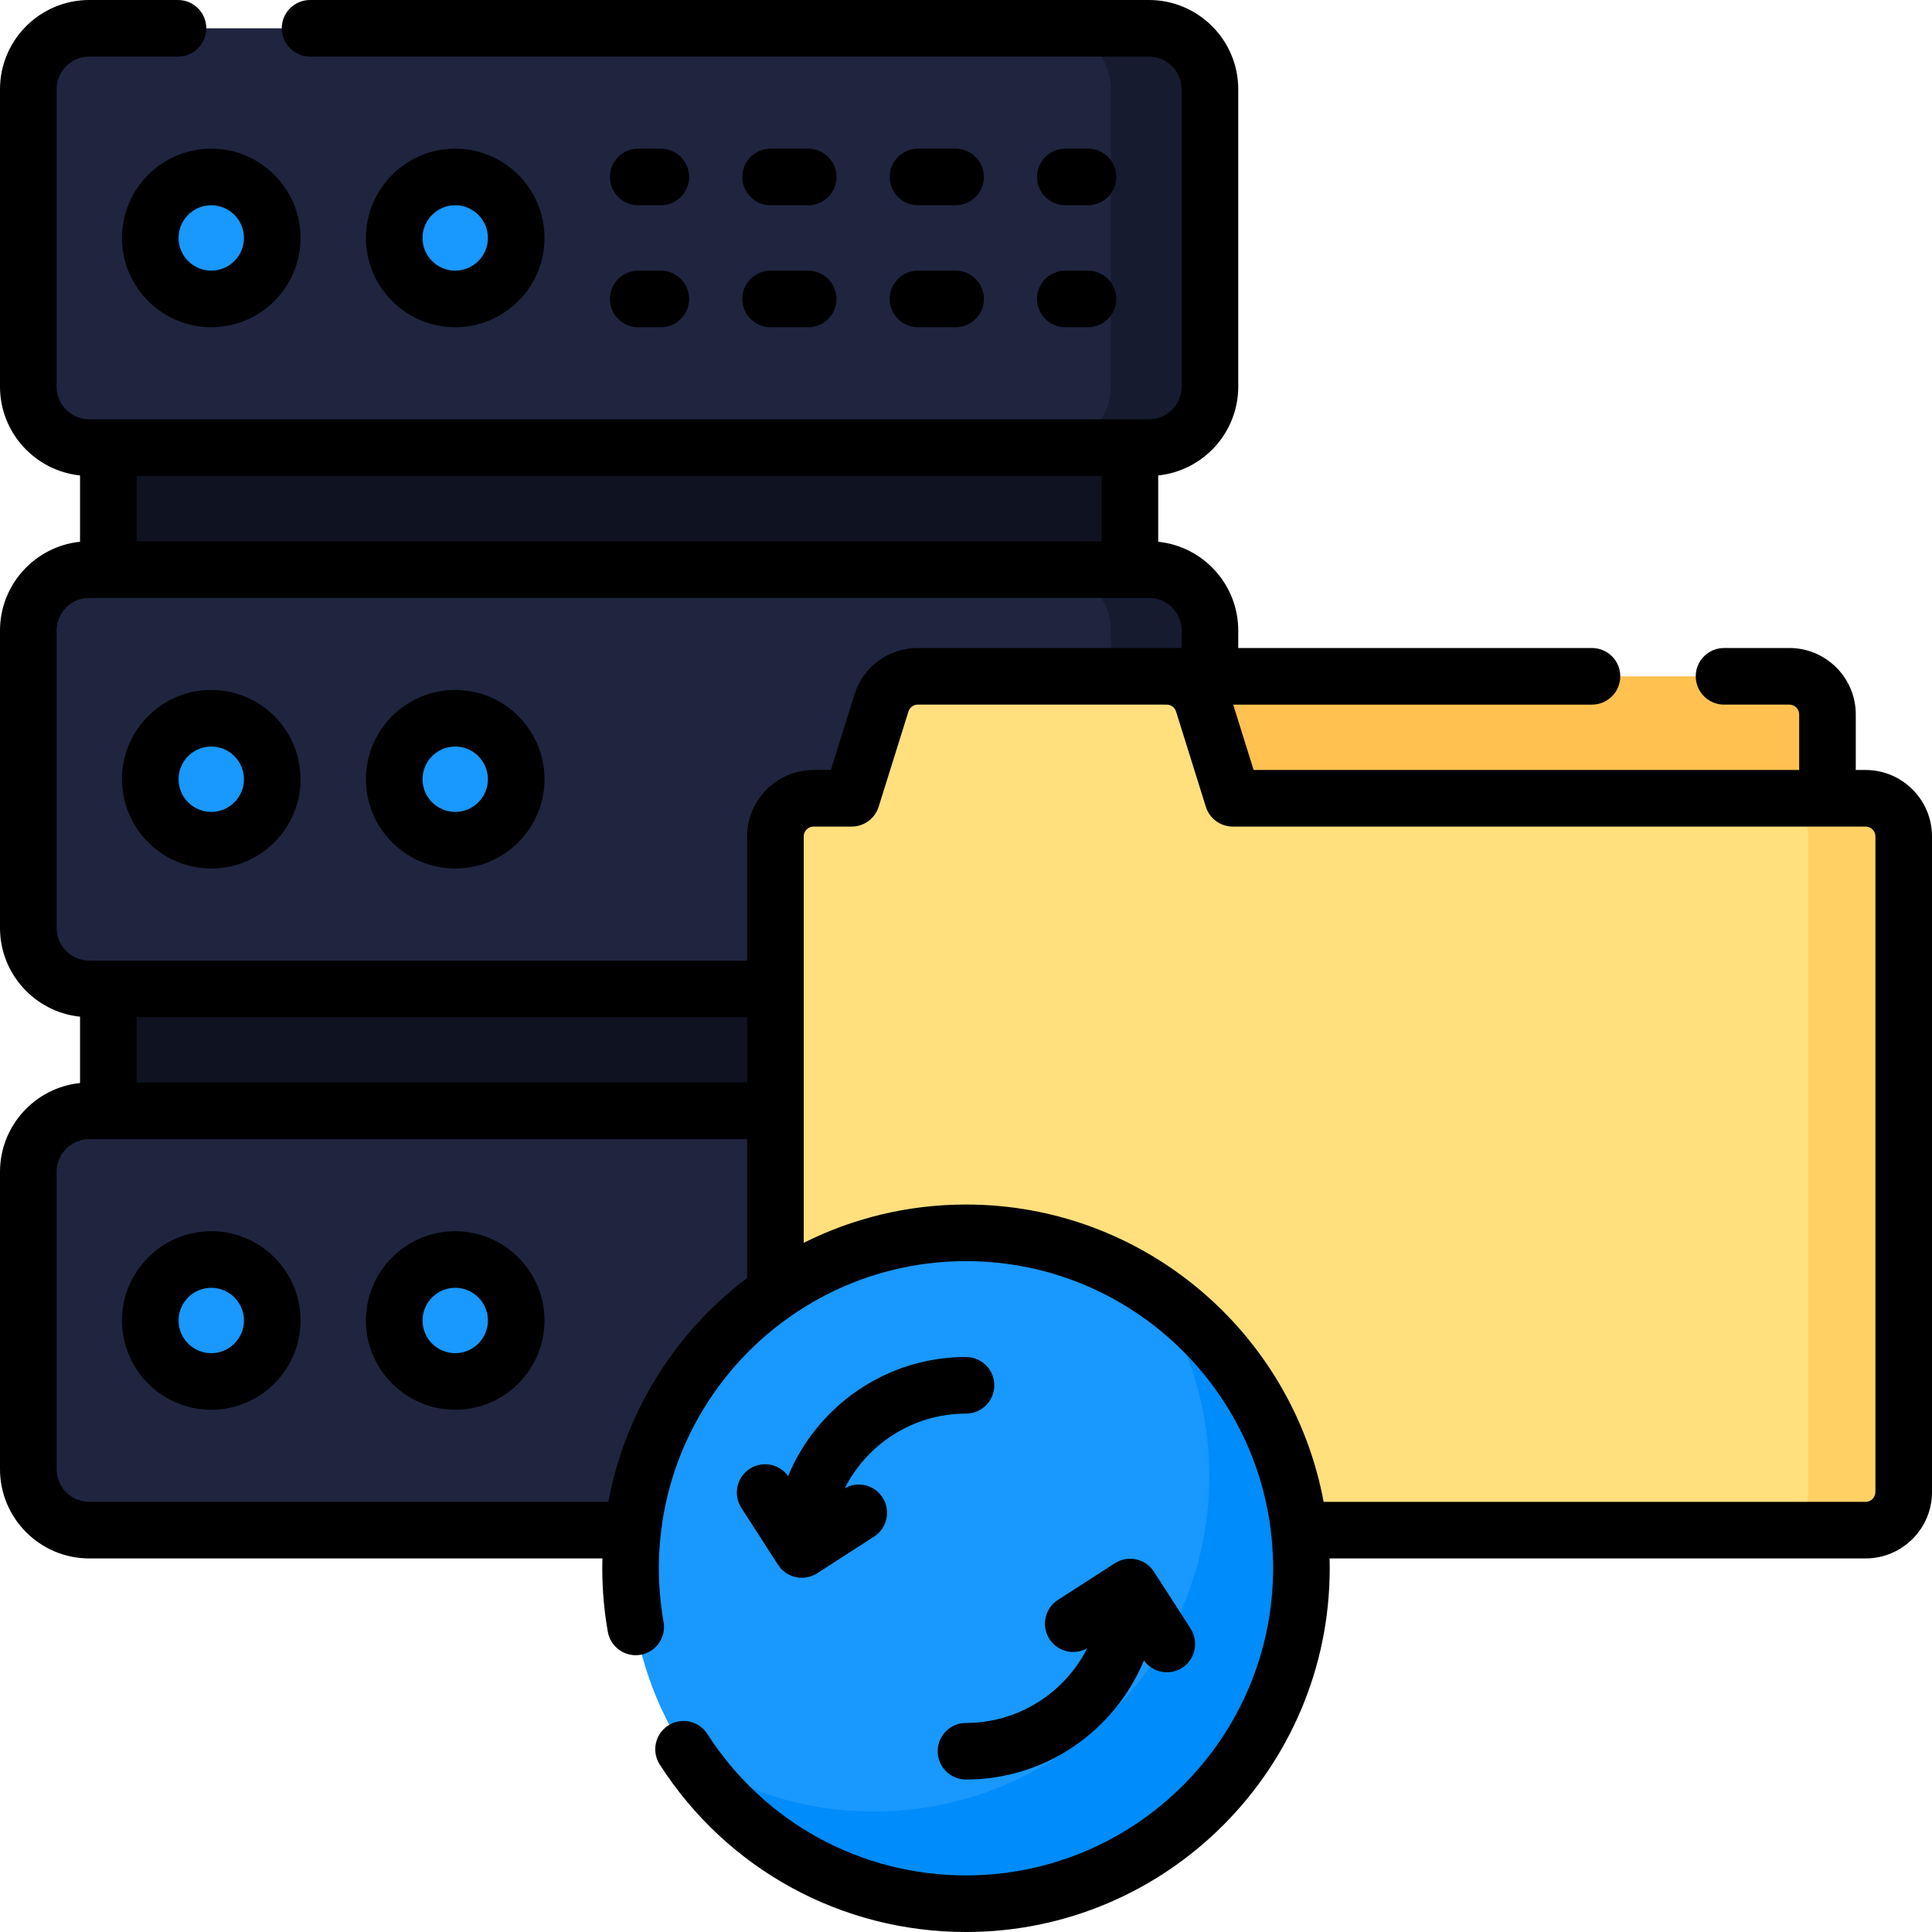 <?xml version="1.0" encoding="UTF-8"?>
<svg xmlns="http://www.w3.org/2000/svg" xmlns:xlink="http://www.w3.org/1999/xlink" xmlns:svgjs="http://svgjs.com/svgjs" version="1.1" width="512" height="512" x="0" y="0" viewBox="0 0 512 512" style="enable-background:new 0 0 512 512" xml:space="preserve" class="">
  <g>
    <g xmlns="http://www.w3.org/2000/svg">
      <g>
        <g>
          <g>
            <path d="m28.713 262.061h270.724v32.325h-270.724z" fill="#0e1221" data-original="#d0cee7" class=""/>
          </g>
          <g>
            <g>
              <path d="m304.488 405.504h-280.825c-8.926 0-16.163-7.236-16.163-16.163v-78.793c0-8.926 7.236-16.163 16.163-16.163h280.825c8.926 0 16.163 7.236 16.163 16.163v78.793c-.001 8.927-7.237 16.163-16.163 16.163z" fill="#1f253f" data-original="#efecef" class=""/>
            </g>
            <g>
              <path d="m304.488 294.386h-26.264c8.926 0 16.163 7.236 16.163 16.163v78.793c0 8.926-7.236 16.163-16.163 16.163h26.264c8.926 0 16.163-7.236 16.163-16.163v-78.793c-.001-8.927-7.237-16.163-16.163-16.163z" fill="#161b30" data-original="#dddaec" class=""/>
            </g>
          </g>
          <g>
            <path d="m28.713 118.618h270.724v32.325h-270.724z" fill="#0e1221" data-original="#d0cee7" class=""/>
          </g>
          <g>
            <g>
              <path d="m304.488 118.618h-280.825c-8.926 0-16.163-7.236-16.163-16.163v-78.792c0-8.927 7.236-16.163 16.163-16.163h280.825c8.926 0 16.163 7.236 16.163 16.163v78.793c-.001 8.926-7.237 16.162-16.163 16.162z" fill="#1f253f" data-original="#efecef" class=""/>
            </g>
            <g>
              <path d="m304.488 7.5h-26.264c8.926 0 16.163 7.236 16.163 16.163v78.793c0 8.926-7.236 16.163-16.163 16.163h26.264c8.926 0 16.163-7.236 16.163-16.163v-78.793c-.001-8.927-7.237-16.163-16.163-16.163z" fill="#161b30" data-original="#dddaec" class=""/>
            </g>
            <g>
              <circle cx="55.988" cy="63.059" fill="#1998fd" r="16.163" data-original="#b3e59f" class=""/>
            </g>
            <g>
              <circle cx="120.638" cy="63.059" fill="#1998fd" r="16.163" data-original="#b3e59f" class=""/>
            </g>
          </g>
          <g>
            <g>
              <path d="m304.488 262.061h-280.825c-8.926 0-16.163-7.236-16.163-16.163v-78.793c0-8.926 7.236-16.163 16.163-16.163h280.825c8.926 0 16.163 7.236 16.163 16.163v78.793c-.001 8.927-7.237 16.163-16.163 16.163z" fill="#1f253f" data-original="#efecef" class=""/>
            </g>
            <g>
              <path d="m304.488 150.943h-26.264c8.926 0 16.163 7.236 16.163 16.163v78.793c0 8.926-7.236 16.163-16.163 16.163h26.264c8.926 0 16.163-7.236 16.163-16.163v-78.793c-.001-8.927-7.237-16.163-16.163-16.163z" fill="#161b30" data-original="#dddaec" class=""/>
            </g>
          </g>
          <g>
            <g>
              <circle cx="55.988" cy="206.502" fill="#1998fd" r="16.163" data-original="#b3e59f" class=""/>
            </g>
            <g>
              <circle cx="120.638" cy="206.502" fill="#1998fd" r="16.163" data-original="#b3e59f" class=""/>
            </g>
          </g>
          <g>
            <g>
              <circle cx="55.988" cy="349.945" fill="#1998fd" r="16.163" data-original="#b3e59f" class=""/>
            </g>
            <g>
              <circle cx="120.638" cy="349.945" fill="#1998fd" r="16.163" data-original="#b3e59f" class=""/>
            </g>
          </g>
        </g>
        <g>
          <g>
            <path d="m296.406 179.228v32.325h187.89v-22.224c0-5.579-4.523-10.102-10.102-10.102h-177.788z" fill="#ffc250" data-original="#ffc250" class=""/>
          </g>
          <g>
            <path d="m494.398 211.553h-167.687l-7.886-25.237c-1.318-4.217-5.224-7.089-9.642-7.089h-65.96c-4.418 0-8.324 2.871-9.642 7.089l-7.886 25.237h-10.102c-5.579 0-10.102 4.523-10.102 10.102v173.748c0 5.579 4.523 10.102 10.102 10.102h278.805c5.579 0 10.102-4.523 10.102-10.102v-173.749c0-5.578-4.523-10.101-10.102-10.101z" fill="#ffe07d" data-original="#ffe07d"/>
          </g>
          <g>
            <path d="m494.398 211.553h-25.254c5.579 0 10.102 4.523 10.102 10.102v173.748c0 5.579-4.523 10.102-10.102 10.102h25.254c5.579 0 10.102-4.523 10.102-10.102v-173.749c0-5.578-4.523-10.101-10.102-10.101z" fill="#ffd064" data-original="#ffd064" class=""/>
          </g>
        </g>
      </g>
      <g>
        <circle cx="256" cy="415.606" fill="#1998fd" r="88.894" data-original="#b3e59f" class=""/>
      </g>
      <g>
        <path d="m305.457 341.732c9.485 14.14 15.021 31.151 15.021 49.457 0 49.095-39.799 88.894-88.894 88.894-18.306 0-35.317-5.536-49.457-15.021 15.953 23.783 43.084 39.438 73.873 39.438 49.095 0 88.894-39.799 88.894-88.894 0-30.79-15.655-57.92-39.437-73.874z" fill="#008cfa" data-original="#95d6a4" class=""/>
      </g>
      <g>
        <path d="m169.126 54.396h6c4.142 0 7.5-3.357 7.5-7.5s-3.358-7.5-7.5-7.5h-6c-4.142 0-7.5 3.357-7.5 7.5s3.358 7.5 7.5 7.5z" fill="#000000" data-original="#000000" class=""/>
        <path d="m243.268 54.396h9.972c4.143 0 7.5-3.357 7.5-7.5s-3.357-7.5-7.5-7.5h-9.972c-4.142 0-7.5 3.357-7.5 7.5s3.358 7.5 7.5 7.5z" fill="#000000" data-original="#000000" class=""/>
        <path d="m204.211 54.396h9.972c4.142 0 7.5-3.357 7.5-7.5s-3.358-7.5-7.5-7.5h-9.972c-4.142 0-7.5 3.357-7.5 7.5s3.358 7.5 7.5 7.5z" fill="#000000" data-original="#000000" class=""/>
        <path d="m282.325 54.396h6c4.143 0 7.5-3.357 7.5-7.5s-3.357-7.5-7.5-7.5h-6c-4.143 0-7.5 3.357-7.5 7.5s3.358 7.5 7.5 7.5z" fill="#000000" data-original="#000000" class=""/>
        <path d="m282.325 86.722h6c4.143 0 7.5-3.357 7.5-7.5s-3.357-7.5-7.5-7.5h-6c-4.143 0-7.5 3.357-7.5 7.5s3.358 7.5 7.5 7.5z" fill="#000000" data-original="#000000" class=""/>
        <path d="m243.268 86.722h9.972c4.143 0 7.5-3.357 7.5-7.5s-3.357-7.5-7.5-7.5h-9.972c-4.142 0-7.5 3.357-7.5 7.5s3.358 7.5 7.5 7.5z" fill="#000000" data-original="#000000" class=""/>
        <path d="m204.211 86.722h9.972c4.142 0 7.5-3.357 7.5-7.5s-3.358-7.5-7.5-7.5h-9.972c-4.142 0-7.5 3.357-7.5 7.5s3.358 7.5 7.5 7.5z" fill="#000000" data-original="#000000" class=""/>
        <path d="m169.126 86.722h6c4.142 0 7.5-3.357 7.5-7.5s-3.358-7.5-7.5-7.5h-6c-4.142 0-7.5 3.357-7.5 7.5s3.358 7.5 7.5 7.5z" fill="#000000" data-original="#000000" class=""/>
        <path d="m32.325 63.059c0 13.048 10.615 23.663 23.663 23.663s23.662-10.616 23.662-23.663-10.615-23.662-23.663-23.662-23.662 10.615-23.662 23.662zm23.663-8.663c4.776 0 8.663 3.886 8.663 8.662s-3.886 8.663-8.663 8.663-8.663-3.887-8.663-8.663 3.886-8.662 8.663-8.662z" fill="#000000" data-original="#000000" class=""/>
        <path d="m144.301 63.059c0-13.047-10.615-23.662-23.663-23.662s-23.662 10.615-23.662 23.662c0 13.048 10.615 23.663 23.663 23.663s23.662-10.616 23.662-23.663zm-32.325 0c0-4.776 3.886-8.662 8.663-8.662s8.663 3.886 8.663 8.662-3.886 8.663-8.663 8.663-8.663-3.887-8.663-8.663z" fill="#000000" data-original="#000000" class=""/>
        <path d="m55.988 230.165c13.047 0 23.663-10.615 23.663-23.663 0-13.047-10.615-23.662-23.663-23.662s-23.663 10.615-23.663 23.662c0 13.048 10.615 23.663 23.663 23.663zm0-32.325c4.776 0 8.663 3.886 8.663 8.662s-3.886 8.663-8.663 8.663-8.663-3.887-8.663-8.663 3.886-8.662 8.663-8.662z" fill="#000000" data-original="#000000" class=""/>
        <path d="m120.638 230.165c13.047 0 23.663-10.615 23.663-23.663 0-13.047-10.615-23.662-23.663-23.662s-23.663 10.615-23.663 23.662c.001 13.048 10.616 23.663 23.663 23.663zm0-32.325c4.776 0 8.663 3.886 8.663 8.662s-3.886 8.663-8.663 8.663-8.663-3.887-8.663-8.663 3.887-8.662 8.663-8.662z" fill="#000000" data-original="#000000" class=""/>
        <path d="m55.988 326.282c-13.047 0-23.663 10.615-23.663 23.663 0 13.047 10.615 23.662 23.663 23.662s23.663-10.615 23.663-23.662c-.001-13.048-10.616-23.663-23.663-23.663zm0 32.325c-4.776 0-8.663-3.886-8.663-8.662s3.886-8.663 8.663-8.663 8.663 3.887 8.663 8.663-3.887 8.662-8.663 8.662z" fill="#000000" data-original="#000000" class=""/>
        <path d="m120.638 326.282c-13.047 0-23.663 10.615-23.663 23.663 0 13.047 10.615 23.662 23.663 23.662s23.663-10.615 23.663-23.662c0-13.048-10.615-23.663-23.663-23.663zm0 32.325c-4.776 0-8.663-3.886-8.663-8.662s3.886-8.663 8.663-8.663 8.663 3.887 8.663 8.663-3.886 8.662-8.663 8.662z" fill="#000000" data-original="#000000" class=""/>
        <path d="m494.398 204.053h-2.598v-14.723c0-9.704-7.896-17.6-17.6-17.6h-17.31c-4.143 0-7.5 3.357-7.5 7.5s3.357 7.5 7.5 7.5h17.31c1.434 0 2.6 1.166 2.6 2.6v14.723h-144.575l-5.416-17.322h95.081c4.143 0 7.5-3.357 7.5-7.5s-3.357-7.5-7.5-7.5h-93.74v-4.625c0-12.22-9.313-22.306-21.214-23.536v-17.576c11.901-1.228 21.214-11.314 21.214-23.534v-78.8c0-13.046-10.614-23.66-23.66-23.66h-222.32c-4.142 0-7.5 3.357-7.5 7.5s3.358 7.5 7.5 7.5h222.32c4.775 0 8.66 3.885 8.66 8.66v78.8c0 4.775-3.885 8.66-8.66 8.66h-280.83c-4.775 0-8.66-3.885-8.66-8.66v-78.8c0-4.775 3.885-8.66 8.66-8.66h23.51c4.142 0 7.5-3.357 7.5-7.5s-3.358-7.5-7.5-7.5h-23.51c-13.046 0-23.66 10.614-23.66 23.66v78.8c0 12.22 9.312 22.305 21.213 23.534v17.576c-11.9 1.23-21.213 11.315-21.213 23.535v78.793c0 12.22 9.313 22.306 21.213 23.535v17.579c-11.9 1.23-21.213 11.316-21.213 23.537v78.793c0 13.047 10.615 23.662 23.663 23.662h135.983c-.023.866-.036 1.735-.036 2.606 0 5.688.497 11.359 1.477 16.856.728 4.078 4.623 6.795 8.7 6.067s6.794-4.622 6.067-8.7c-.826-4.63-1.244-9.416-1.244-14.224 0-44.885 36.511-81.4 81.39-81.4 44.878 0 81.39 36.516 81.39 81.4 0 44.878-36.512 81.39-81.39 81.39-27.855 0-53.477-14.012-68.538-37.48-2.237-3.486-6.877-4.498-10.363-2.261-3.486 2.236-4.499 6.876-2.261 10.362 17.834 27.79 48.175 44.38 81.162 44.38 53.149 0 96.39-43.24 96.39-96.39 0-.872-.013-1.74-.036-2.606h142.045c9.705 0 17.602-7.896 17.602-17.602v-173.748c-.001-9.705-7.897-17.601-17.603-17.601zm-458.185-60.61v-17.323h255.723v17.323zm-21.213 102.455v-78.793c0-4.776 3.886-8.662 8.663-8.662h280.826c4.776 0 8.662 3.886 8.662 8.662v4.625l-69.929-.003c-7.749 0-14.5 4.969-16.795 12.354l-6.244 19.972h-4.589c-9.706 0-17.602 7.896-17.602 17.602v32.906h-174.329c-4.777 0-8.663-3.886-8.663-8.663zm182.992 23.663v17.325h-161.779v-17.325zm-36.766 128.443h-137.563c-4.776 0-8.663-3.886-8.663-8.662v-78.793c0-4.776 3.886-8.663 8.663-8.663h174.329v36.787c-18.836 14.239-32.299 35.225-36.766 59.331zm335.774-2.602c0 1.435-1.167 2.602-2.602 2.602h-143.625c-8.297-44.776-47.635-78.794-94.773-78.794-15.447 0-30.054 3.659-43.008 10.146v-107.702c0-1.435 1.167-2.602 2.602-2.602h10.102c3.28 0 6.18-2.132 7.158-5.262l7.893-25.245c.338-1.088 1.333-1.818 2.476-1.818h65.251c.02 0 .038.003.058.003h.692c1.126.016 2.104.74 2.442 1.827l7.889 25.233c.979 3.13 3.878 5.262 7.158 5.262h167.688c1.435 0 2.602 1.167 2.602 2.602v173.748z" fill="#000000" data-original="#000000" class=""/>
        <path d="m256 456.594c-4.142 0-7.5 3.357-7.5 7.5s3.358 7.5 7.5 7.5c21.241 0 39.483-13.054 47.146-31.557 1.453 2.025 3.742 3.136 6.088 3.136 1.391 0 2.798-.387 4.055-1.195 3.482-2.243 4.486-6.885 2.244-10.367l-9.718-15.088c-2.243-3.481-6.883-4.485-10.367-2.244l-15.088 9.718c-3.482 2.243-4.486 6.885-2.244 10.367 2.17 3.366 6.577 4.408 10.015 2.447-5.945 11.723-18.111 19.783-32.131 19.783z" fill="#000000" data-original="#000000" class=""/>
        <path d="m256 359.618c-21.239 0-39.48 13.051-47.144 31.551-2.315-3.226-6.771-4.108-10.145-1.936-3.482 2.243-4.487 6.884-2.245 10.366l9.718 15.089c1.077 1.673 2.774 2.849 4.719 3.27.525.114 1.057.17 1.587.17 1.429 0 2.841-.409 4.062-1.194l15.088-9.719c3.482-2.243 4.487-6.885 2.244-10.367-2.17-3.367-6.578-4.408-10.015-2.447 5.945-11.724 18.111-19.783 32.131-19.783 4.143 0 7.5-3.357 7.5-7.5s-3.357-7.5-7.5-7.5z" fill="#000000" data-original="#000000" class=""/>
      </g>
    </g>
  </g>
</svg>
